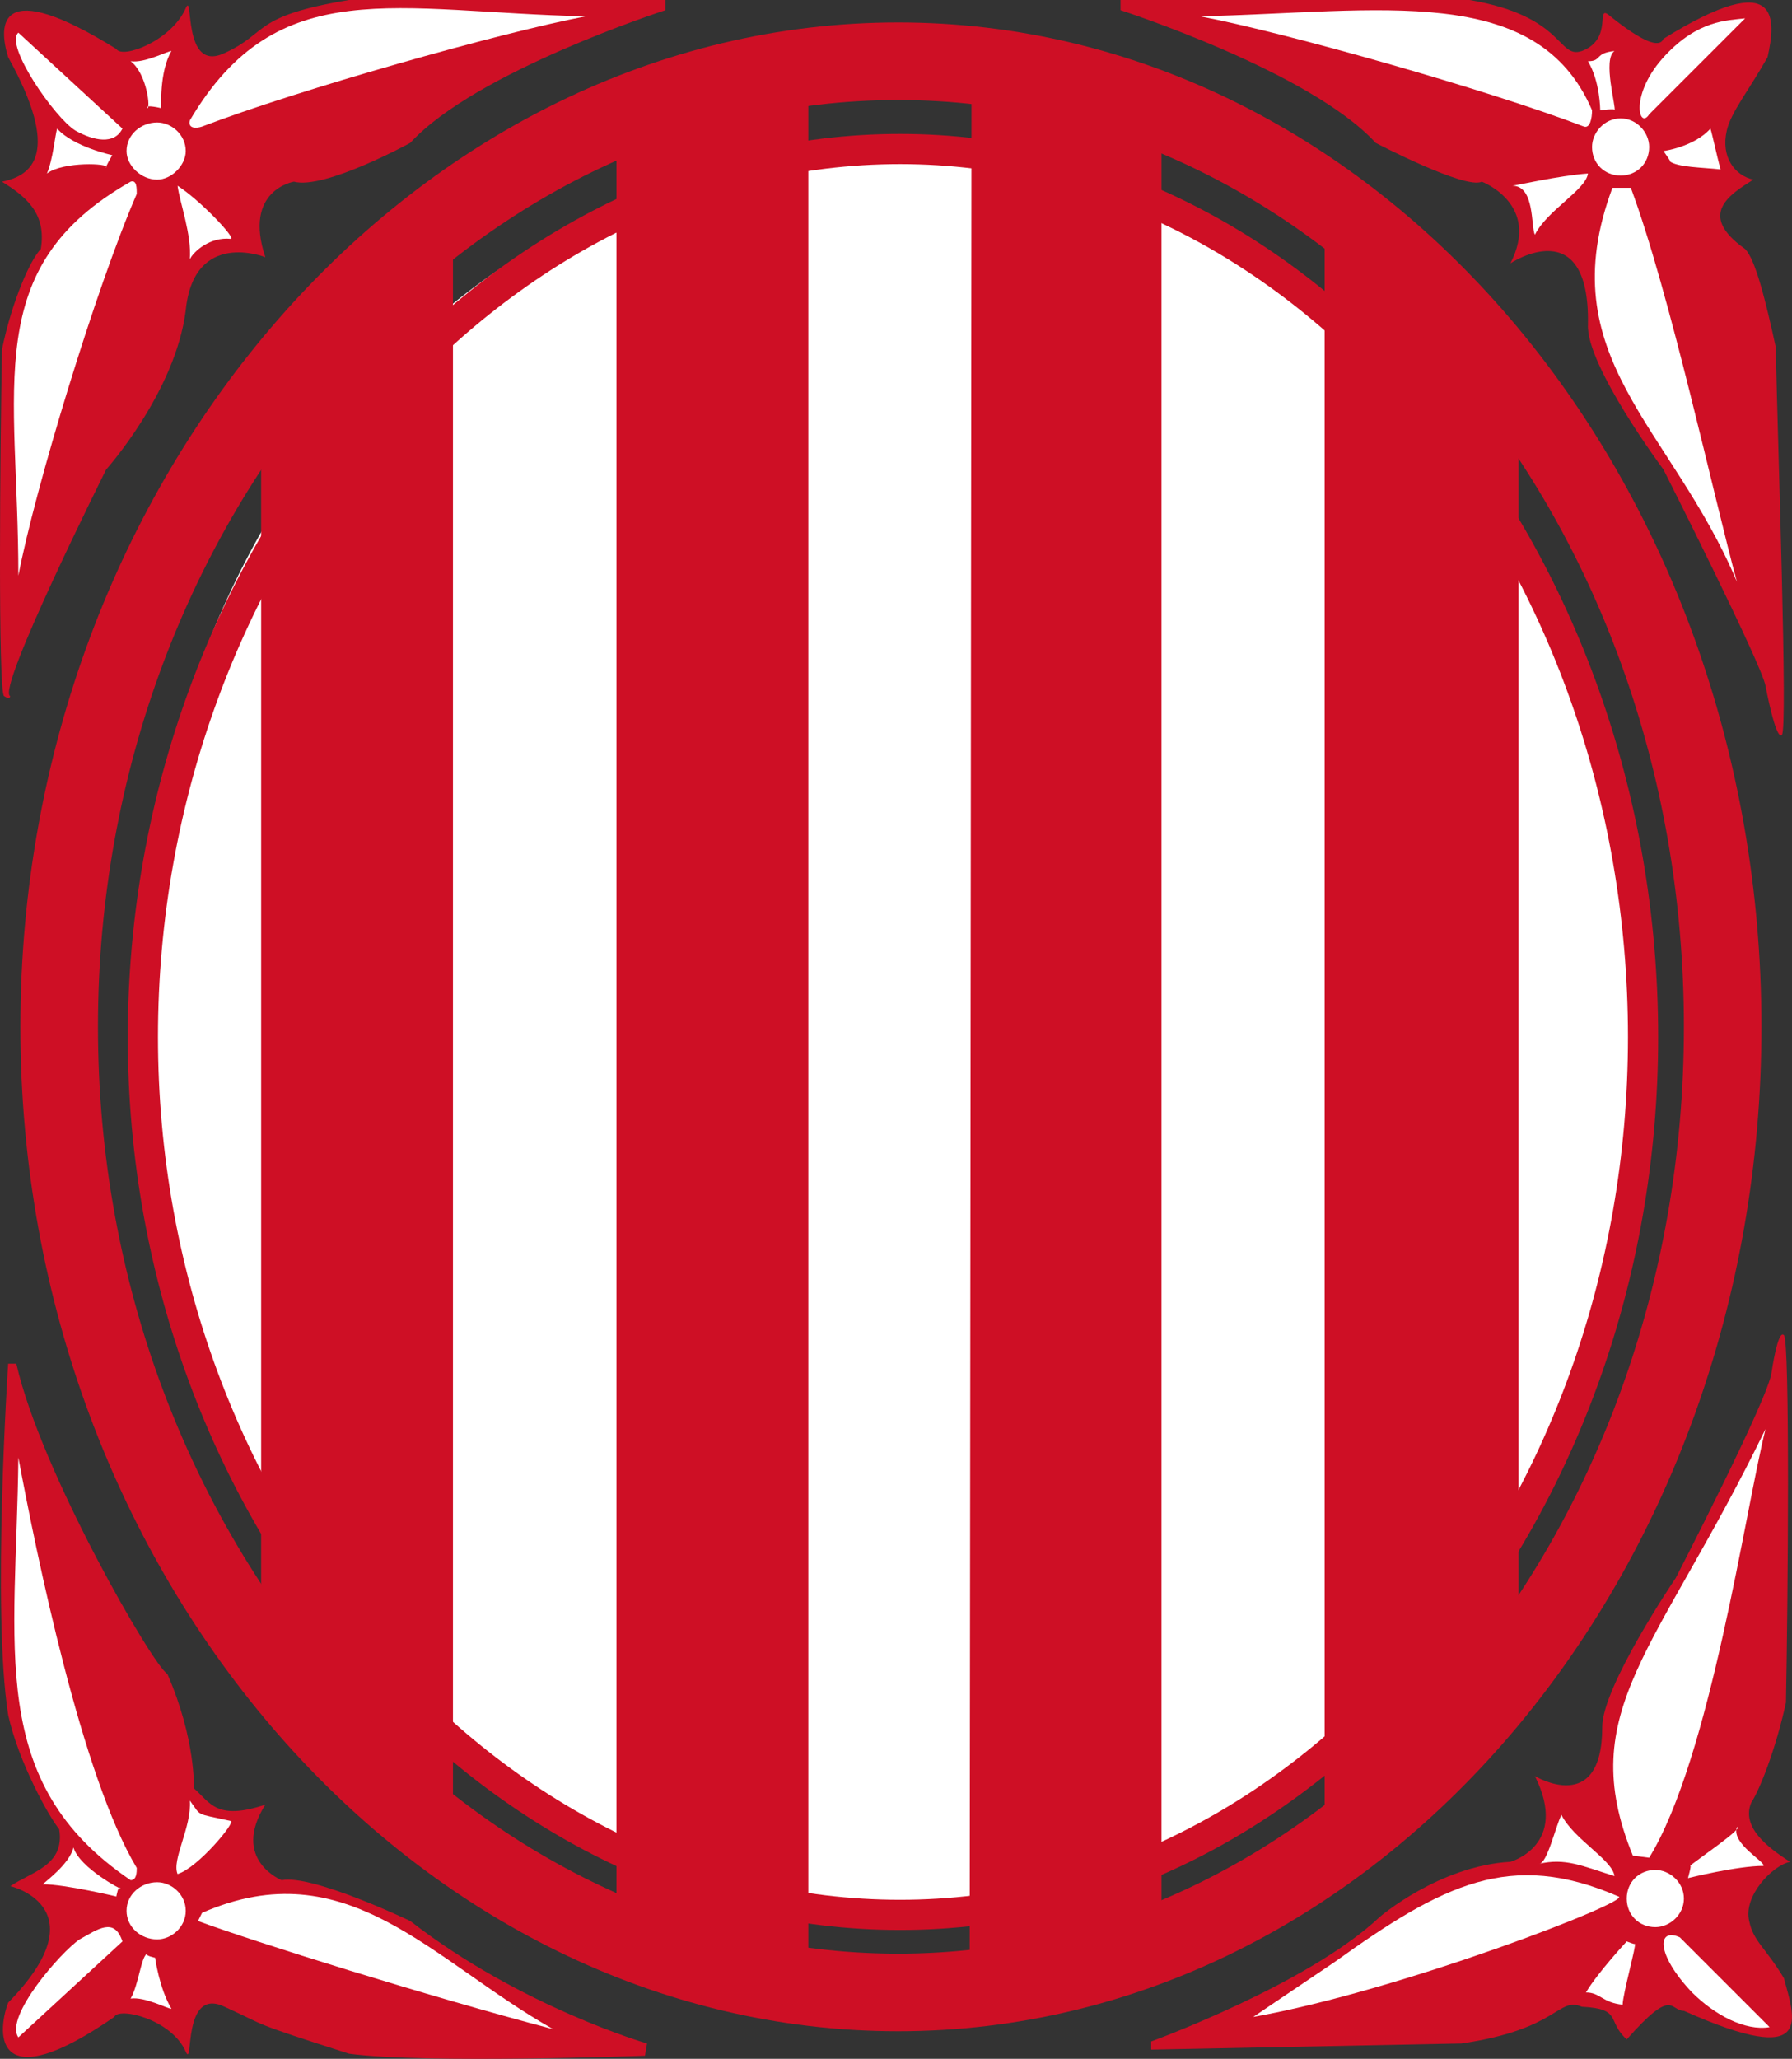 <?xml version="1.0" encoding="UTF-8" standalone="no"?>


<svg
   xmlns:dc="http://purl.org/dc/elements/1.1/"
   xmlns:cc="http://creativecommons.org/ns#"
   xmlns:rdf="http://www.w3.org/1999/02/22-rdf-syntax-ns#"
   xmlns:svg="http://www.w3.org/2000/svg"
   xmlns="http://www.w3.org/2000/svg"
   xmlns:sodipodi="http://sodipodi.sourceforge.net/DTD/sodipodi-0.dtd"
   xmlns:inkscape="http://www.inkscape.org/namespaces/inkscape"
   width="180.128"
   height="206.912"
   id="svg8943"
   sodipodi:version="0.32"
   inkscape:version="0.48.4 r9939"
   version="1.0"
   sodipodi:docname="Ajax.svg">
  <rect width="100%" height="100%" fill="#333333" stroke="none"/>
  <defs
     id="defs1369" />
  <sodipodi:namedview
     id="base"
     pagecolor="#ffffff"
     bordercolor="#666666"
     borderopacity="1.0"
     inkscape:pageopacity="0.0"
     inkscape:pageshadow="2"
     inkscape:zoom="2"
     inkscape:cx="75.440634"
     inkscape:cy="86.504688"
     inkscape:document-units="px"
     inkscape:current-layer="layer1"
     inkscape:window-width="1280"
     inkscape:window-height="1001"
     inkscape:window-x="-8"
     inkscape:window-y="-8"
     showgrid="false"
     inkscape:window-maximized="1" />
  <g
     inkscape:label="Capa 1"
     inkscape:groupmode="layer"
     id="layer1"
     transform="translate(-263.312,-222.416)">
    <g
       id="g15795">
      <path
         style="font-size:4.28px;letter-spacing:0.217;word-spacing:-0.001;fill:#ce0f25;fill-opacity:1;fill-rule:nonzero;stroke:none;stroke-width:0.062;stroke-linecap:butt;stroke-linejoin:miter;stroke-miterlimit:4;stroke-dasharray:none;font-family:'fnt0, &quot;GrotesqueMT&quot;, Arial'"
         d="M 264.337,292.378 C 262.901,291.762 273.98,269.605 273.98,269.605 C 273.98,269.605 280.956,261.808 281.982,253.602 C 282.802,245.395 289.983,248.267 289.983,248.267 C 287.726,241.497 292.855,240.676 292.855,240.676 C 295.933,241.497 304.55,236.778 304.55,236.778 C 311.115,229.597 330.195,223.442 330.195,223.442 L 330.195,222.416 L 298.395,222.416 C 288.547,224.058 290.393,225.699 285.88,227.751 C 281.571,229.802 282.802,221.391 281.982,223.237 C 280.546,226.52 275.621,228.366 275.006,227.34 C 263.106,219.954 263.106,224.878 264.132,228.161 C 269.466,237.804 266.594,240.061 263.517,240.676 C 265.774,242.112 268.03,243.754 267.415,247.447 C 266.389,248.472 264.543,252.576 263.517,257.5 C 263.312,267.553 263.106,291.968 263.722,292.378 C 264.337,292.788 264.337,292.378 264.337,292.378"
         class="ps06 ps12 ps256"
         id="path3103" />
      <path
         style="font-size:4.28px;letter-spacing:0.217;word-spacing:-0.001;fill:white;fill-rule:nonzero;stroke:none;stroke-width:0.062;stroke-linecap:butt;stroke-linejoin:miter;stroke-miterlimit:4;stroke-dasharray:none;font-family:fnt0, &quot;GrotesqueMT&quot;, Arial"
         d="M 265.158,225.699 L 275.621,235.342 C 274.801,236.983 272.749,236.573 270.903,235.547 C 268.851,234.316 263.722,226.93 265.158,225.699"
         class="ps05 ps12 ps256"
         id="path3105" />
      <path
         style="font-size:4.28px;letter-spacing:0.217;word-spacing:-0.001;fill:white;fill-rule:nonzero;stroke:none;stroke-width:0.062;stroke-linecap:butt;stroke-linejoin:miter;stroke-miterlimit:4;stroke-dasharray:none;font-family:fnt0, &quot;GrotesqueMT&quot;, Arial"
         d="M 279.52,233.29 C 279.52,233.29 277.878,232.88 278.083,233.29 C 278.494,233.495 278.083,229.802 276.442,228.571 C 277.878,228.777 280.135,227.546 280.546,227.546 C 279.314,229.597 279.52,233.29 279.52,233.29"
         class="ps05 ps12 ps256"
         id="path3107" />
      <path
         style="font-size:4.28px;letter-spacing:0.217;word-spacing:-0.001;fill:white;fill-rule:nonzero;stroke:none;stroke-width:0.062;stroke-linecap:butt;stroke-linejoin:miter;stroke-miterlimit:4;stroke-dasharray:none;font-family:fnt0, &quot;GrotesqueMT&quot;, Arial"
         d="M 277.058,241.907 C 272.954,251.345 266.799,271.656 265.158,280.273 C 265.158,261.193 261.26,249.293 276.442,240.676 C 277.058,240.471 277.058,241.292 277.058,241.907"
         class="ps05 ps12 ps256"
         id="path3109" />
      <path
         style="font-size:4.28px;letter-spacing:0.217;word-spacing:-0.001;fill:white;fill-rule:nonzero;stroke:none;stroke-width:0.062;stroke-linecap:butt;stroke-linejoin:miter;stroke-miterlimit:4;stroke-dasharray:none;font-family:fnt0, &quot;GrotesqueMT&quot;, Arial"
         d="M 276.032,237.599 C 276.032,235.957 277.468,234.726 279.109,234.726 C 280.546,234.726 281.982,235.957 281.982,237.599 C 281.982,239.035 280.546,240.471 279.109,240.471 C 277.468,240.471 276.032,239.035 276.032,237.599"
         class="ps05 ps12 ps256"
         id="path3111" />
      <path
         style="font-size:4.28px;letter-spacing:0.217;word-spacing:-0.001;fill:white;fill-rule:nonzero;stroke:none;stroke-width:0.062;stroke-linecap:butt;stroke-linejoin:miter;stroke-miterlimit:4;stroke-dasharray:none;font-family:fnt0, &quot;GrotesqueMT&quot;, Arial"
         d="M 283.623,235.137 C 293.266,231.444 313.577,225.699 322.194,224.058 C 303.114,223.647 291.214,219.544 282.392,234.521 C 282.187,235.342 283.007,235.342 283.623,235.137"
         class="ps05 ps12 ps256"
         id="path3113" />
      <path
         style="font-size:4.28px;letter-spacing:0.217;word-spacing:-0.001;fill:white;fill-rule:nonzero;stroke:none;stroke-width:0.062;stroke-linecap:butt;stroke-linejoin:miter;stroke-miterlimit:4;stroke-dasharray:none;font-family:fnt0, &quot;GrotesqueMT&quot;, Arial"
         d="M 281.161,241.086 C 283.418,242.523 287.111,246.421 286.495,246.421 C 284.444,246.216 282.802,247.652 282.392,248.472 C 282.597,246.011 281.366,242.728 281.161,241.086"
         class="ps05 ps12 ps256"
         id="path3115" />
      <path
         style="font-size:4.28px;letter-spacing:0.217;word-spacing:-0.001;fill:white;fill-rule:nonzero;stroke:none;stroke-width:0.062;stroke-linecap:butt;stroke-linejoin:miter;stroke-miterlimit:4;stroke-dasharray:none;font-family:fnt0, &quot;GrotesqueMT&quot;, Arial"
         d="M 274.596,238.009 C 274.596,238.009 273.775,239.445 273.98,239.24 C 274.391,238.83 269.672,238.625 268.03,239.855 C 268.646,238.419 268.851,235.957 269.056,235.342 C 270.697,237.188 274.596,238.009 274.596,238.009"
         class="ps05 ps12 ps256"
         id="path3117" />
    </g>
    <g
       id="g15825">
      <path
         style="font-size:4.28px;letter-spacing:0.217;word-spacing:-0.001;fill:#ce0f25;fill-opacity:1;fill-rule:nonzero;stroke:none;stroke-width:0.062;stroke-linecap:butt;stroke-linejoin:miter;stroke-miterlimit:4;stroke-dasharray:none;font-family:'fnt0, &quot;GrotesqueMT&quot;, Arial'"
         d="M 289.983,403.783 C 286.495,409.322 291.624,411.374 291.624,411.374 C 294.702,410.758 304.55,415.477 304.55,415.477 C 315.629,424.094 328.349,427.787 328.349,427.787 L 328.144,429.018 C 328.144,429.018 305.986,429.839 298.395,428.813 C 288.137,425.53 290.393,426.146 285.88,424.094 C 281.571,422.042 282.802,430.454 281.982,428.608 C 280.546,425.325 275.211,424.094 274.801,425.12 C 262.901,433.327 262.901,426.966 264.132,423.684 C 273.775,413.836 263.722,411.784 264.337,411.989 C 266.389,410.553 269.877,409.938 269.261,406.245 C 268.236,405.014 265.158,399.474 264.132,394.755 C 262.491,384.292 264.132,359.467 264.132,359.467 L 264.953,359.467 C 267.415,370.341 278.699,389.832 280.135,390.652 C 283.007,397.218 282.802,402.141 282.802,402.141 C 284.444,403.578 285.059,405.424 289.983,403.783"
         class="ps06 ps12 ps256"
         id="path3119" />
      <path
         style="font-size:4.28px;letter-spacing:0.217;word-spacing:-0.001;fill:white;fill-rule:nonzero;stroke:none;stroke-width:0.062;stroke-linecap:butt;stroke-linejoin:miter;stroke-miterlimit:4;stroke-dasharray:none;font-family:fnt0, &quot;GrotesqueMT&quot;, Arial"
         d="M 265.158,427.172 L 275.621,417.529 C 274.801,415.067 273.16,416.298 271.313,417.324 C 269.466,418.555 263.722,425.12 265.158,427.172"
         class="ps05 ps12 ps256"
         id="path3121" />
      <path
         style="font-size:4.28px;letter-spacing:0.217;word-spacing:-0.001;fill:white;fill-rule:nonzero;stroke:none;stroke-width:0.062;stroke-linecap:butt;stroke-linejoin:miter;stroke-miterlimit:4;stroke-dasharray:none;font-family:fnt0, &quot;GrotesqueMT&quot;, Arial"
         d="M 278.904,419.17 C 278.904,419.17 277.878,418.965 278.083,418.76 C 277.468,419.17 277.263,421.837 276.442,423.273 C 277.878,423.068 280.135,424.299 280.546,424.299 C 279.314,422.248 278.904,419.17 278.904,419.17"
         class="ps05 ps12 ps256"
         id="path3123" />
      <path
         style="font-size:4.28px;letter-spacing:0.217;word-spacing:-0.001;fill:white;fill-rule:nonzero;stroke:none;stroke-width:0.062;stroke-linecap:butt;stroke-linejoin:miter;stroke-miterlimit:4;stroke-dasharray:none;font-family:fnt0, &quot;GrotesqueMT&quot;, Arial"
         d="M 277.058,410.143 C 271.518,400.91 267.005,378.753 265.158,368.905 C 264.953,387.985 261.875,401.526 276.442,411.374 C 277.058,411.374 277.058,410.553 277.058,410.143"
         class="ps05 ps12 ps256"
         id="path3125" />
      <path
         style="font-size:4.28px;letter-spacing:0.217;word-spacing:-0.001;fill:white;fill-rule:nonzero;stroke:none;stroke-width:0.062;stroke-linecap:butt;stroke-linejoin:miter;stroke-miterlimit:4;stroke-dasharray:none;font-family:fnt0, &quot;GrotesqueMT&quot;, Arial"
         d="M 276.032,414.451 C 276.032,412.81 277.468,411.579 279.109,411.579 C 280.546,411.579 281.982,412.81 281.982,414.451 C 281.982,416.093 280.546,417.324 279.109,417.324 C 277.468,417.324 276.032,416.093 276.032,414.451"
         class="ps05 ps12 ps256"
         id="path3127" />
      <path
         style="font-size:4.28px;letter-spacing:0.217;word-spacing:-0.001;fill:white;fill-rule:nonzero;stroke:none;stroke-width:0.062;stroke-linecap:butt;stroke-linejoin:miter;stroke-miterlimit:4;stroke-dasharray:none;font-family:fnt0, &quot;GrotesqueMT&quot;, Arial"
         d="M 283.623,414.656 C 298.19,408.296 306.601,419.375 318.911,426.351 C 306.396,423.068 288.752,417.529 283.213,415.477 L 283.623,414.656"
         class="ps05 ps12 ps256"
         id="path3129" />
      <path
         style="font-size:4.28px;letter-spacing:0.217;word-spacing:-0.001;fill:white;fill-rule:nonzero;stroke:none;stroke-width:0.062;stroke-linecap:butt;stroke-linejoin:miter;stroke-miterlimit:4;stroke-dasharray:none;font-family:fnt0, &quot;GrotesqueMT&quot;, Arial"
         d="M 281.161,410.758 C 283.213,410.143 287.111,405.424 286.495,405.424 C 282.802,404.603 283.623,405.014 282.392,403.372 C 282.597,406.04 280.546,409.322 281.161,410.758"
         class="ps05 ps12 ps256"
         id="path3131" />
      <path
         style="font-size:4.28px;letter-spacing:0.217;word-spacing:-0.001;fill:white;fill-rule:nonzero;stroke:none;stroke-width:0.062;stroke-linecap:butt;stroke-linejoin:miter;stroke-miterlimit:4;stroke-dasharray:none;font-family:fnt0, &quot;GrotesqueMT&quot;, Arial"
         d="M 275.006,413.015 C 275.006,413.015 275.211,411.784 275.416,412.195 C 275.621,412.4 271.313,410.143 270.697,408.091 C 270.287,409.733 268.03,411.374 267.62,411.784 C 269.877,411.784 275.006,413.015 275.006,413.015"
         class="ps05 ps12 ps256"
         id="path3133" />
    </g>
    <g
       id="g15805">
      <path
         style="font-size:4.28px;letter-spacing:0.217;word-spacing:-0.001;fill:#ce0f25;fill-opacity:1;fill-rule:nonzero;stroke:none;stroke-width:0.062;stroke-linecap:butt;stroke-linejoin:miter;stroke-miterlimit:4;stroke-dasharray:none;font-family:'fnt0, &quot;GrotesqueMT&quot;, Arial'"
         d="M 440.78,291.352 C 440.369,289.095 430.521,269.605 430.521,269.605 C 430.521,269.605 422.725,259.141 422.93,255.038 C 423.135,243.548 415.134,248.883 415.134,248.883 C 418.212,242.933 412.262,240.676 412.262,240.676 C 410.62,241.497 401.593,236.778 401.593,236.778 C 395.028,229.597 375.947,223.442 375.947,223.442 L 375.947,222.416 L 411.031,222.416 C 420.673,224.058 419.853,228.366 422.315,227.546 C 425.598,226.315 423.546,222.622 425.187,224.058 C 428.265,226.52 430.111,227.34 430.521,226.315 C 442.421,218.929 441.806,224.468 440.985,228.161 C 439.138,231.444 437.292,233.701 436.882,235.547 C 436.266,238.214 437.702,240.061 439.549,240.471 C 437.292,241.907 433.804,243.959 438.728,247.447 C 439.754,248.472 440.78,252.576 441.806,257.295 C 442.011,267.348 443.037,295.866 442.421,296.276 C 441.806,296.892 440.78,291.352 440.78,291.352"
         class="ps06 ps12 ps256"
         id="path3135" />
      <path
         style="font-size:4.28px;letter-spacing:0.217;word-spacing:-0.001;fill:white;fill-rule:nonzero;stroke:none;stroke-width:0.062;stroke-linecap:butt;stroke-linejoin:miter;stroke-miterlimit:4;stroke-dasharray:none;font-family:fnt0, &quot;GrotesqueMT&quot;, Arial"
         d="M 438.728,224.263 L 429.085,233.906 C 428.059,235.547 427.034,231.854 430.727,227.956 C 434.009,224.468 436.882,224.468 438.728,224.263"
         class="ps05 ps12 ps256"
         id="path3137" />
      <path
         style="font-size:4.28px;letter-spacing:0.217;word-spacing:-0.001;fill:white;fill-rule:nonzero;stroke:none;stroke-width:0.062;stroke-linecap:butt;stroke-linejoin:miter;stroke-miterlimit:4;stroke-dasharray:none;font-family:fnt0, &quot;GrotesqueMT&quot;, Arial"
         d="M 424.161,233.495 C 424.161,233.495 425.803,233.29 425.598,233.495 C 425.803,233.29 424.366,228.366 425.598,227.546 C 423.546,227.751 424.366,228.571 422.93,228.571 C 424.161,230.623 424.161,233.495 424.161,233.495"
         class="ps05 ps12 ps256"
         id="path3139" />
      <path
         style="font-size:4.28px;letter-spacing:0.217;word-spacing:-0.001;fill:white;fill-rule:nonzero;stroke:none;stroke-width:0.062;stroke-linecap:butt;stroke-linejoin:miter;stroke-miterlimit:4;stroke-dasharray:none;font-family:fnt0, &quot;GrotesqueMT&quot;, Arial"
         d="M 427.239,241.292 C 431.137,251.755 435.651,272.682 437.907,280.889 C 431.342,265.296 419.032,258.32 425.392,241.292 L 427.239,241.292"
         class="ps05 ps12 ps256"
         id="path3141" />
      <path
         style="font-size:4.28px;letter-spacing:0.217;word-spacing:-0.001;fill:white;fill-rule:nonzero;stroke:none;stroke-width:0.062;stroke-linecap:butt;stroke-linejoin:miter;stroke-miterlimit:4;stroke-dasharray:none;font-family:fnt0, &quot;GrotesqueMT&quot;, Arial"
         d="M 423.341,237.188 C 423.341,235.752 424.572,234.316 426.213,234.316 C 427.854,234.316 429.085,235.752 429.085,237.188 C 429.085,238.83 427.854,240.061 426.213,240.061 C 424.572,240.061 423.341,238.83 423.341,237.188"
         class="ps05 ps12 ps256"
         id="path3143" />
      <path
         style="font-size:4.28px;letter-spacing:0.217;word-spacing:-0.001;fill:white;fill-rule:nonzero;stroke:none;stroke-width:0.062;stroke-linecap:butt;stroke-linejoin:miter;stroke-miterlimit:4;stroke-dasharray:none;font-family:fnt0, &quot;GrotesqueMT&quot;, Arial"
         d="M 422.52,235.137 C 412.877,231.444 392.566,225.699 383.949,224.058 C 402.003,223.647 417.801,220.57 423.341,233.495 C 423.341,234.316 423.135,235.342 422.52,235.137"
         class="ps05 ps12 ps256"
         id="path3145" />
      <path
         style="font-size:4.28px;letter-spacing:0.217;word-spacing:-0.001;fill:white;fill-rule:nonzero;stroke:none;stroke-width:0.062;stroke-linecap:butt;stroke-linejoin:miter;stroke-miterlimit:4;stroke-dasharray:none;font-family:fnt0, &quot;GrotesqueMT&quot;, Arial"
         d="M 422.93,239.855 C 420.058,240.061 415.544,241.086 415.339,241.086 C 417.596,241.086 417.186,245.19 417.596,246.011 C 418.827,243.548 422.725,241.497 422.93,239.855"
         class="ps05 ps12 ps256"
         id="path3147" />
      <path
         style="font-size:4.28px;letter-spacing:0.217;word-spacing:-0.001;fill:white;fill-rule:nonzero;stroke:none;stroke-width:0.062;stroke-linecap:butt;stroke-linejoin:miter;stroke-miterlimit:4;stroke-dasharray:none;font-family:fnt0, &quot;GrotesqueMT&quot;, Arial"
         d="M 430.521,237.599 C 430.521,237.599 431.547,239.035 431.137,238.625 C 431.958,239.24 434.42,239.24 436.266,239.445 C 435.856,238.009 435.445,235.957 435.24,235.342 C 433.599,237.188 430.521,237.599 430.521,237.599"
         class="ps05 ps12 ps256"
         id="path3149" />
    </g>
    <g
       id="g15815">
      <path
         style="font-size:4.28px;letter-spacing:0.217;word-spacing:-0.001;fill:#ce0f25;fill-opacity:1;fill-rule:nonzero;stroke:none;stroke-width:0.062;stroke-linecap:butt;stroke-linejoin:miter;stroke-miterlimit:4;stroke-dasharray:none;font-family:'fnt0, &quot;GrotesqueMT&quot;, Arial'"
         d="M 422.315,424.094 C 419.853,423.068 420.058,426.351 410.21,427.787 L 379.025,428.403 L 379.025,427.582 C 379.025,427.582 394.823,421.837 402.003,415.067 C 402.003,415.067 407.953,409.938 415.134,409.527 C 415.134,409.527 421.084,407.886 417.596,400.91 C 417.596,400.91 424.366,405.014 424.366,395.986 C 424.366,391.883 431.752,381.009 431.752,381.009 C 431.752,381.009 441.19,362.75 441.395,360.288 C 441.395,360.288 442.011,355.979 442.626,356.595 C 443.242,357.005 443.037,383.471 442.831,393.524 C 441.806,398.243 440.164,402.347 439.344,403.578 C 438.318,406.04 440.985,408.091 443.242,409.527 C 441.395,409.938 438.523,413.015 439.138,415.477 C 439.549,417.529 440.78,418.144 442.626,421.222 C 443.652,425.12 445.909,430.454 432.573,424.504 C 431.137,424.504 431.547,422.042 426.828,427.377 C 424.777,425.53 426.418,424.299 422.315,424.094"
         class="ps06 ps12 ps256"
         id="path3151" />
      <path
         style="font-size:4.28px;letter-spacing:0.217;word-spacing:-0.001;fill:white;fill-rule:nonzero;stroke:none;stroke-width:0.062;stroke-linecap:butt;stroke-linejoin:miter;stroke-miterlimit:4;stroke-dasharray:none;font-family:fnt0, &quot;GrotesqueMT&quot;, Arial"
         d="M 441.19,426.146 L 432.163,417.118 C 429.906,416.093 429.701,418.76 433.394,422.658 C 435.651,424.915 438.728,426.556 441.19,426.146"
         class="ps05 ps12 ps256"
         id="path3153" />
      <path
         style="font-size:4.28px;letter-spacing:0.217;word-spacing:-0.001;fill:white;fill-rule:nonzero;stroke:none;stroke-width:0.062;stroke-linecap:butt;stroke-linejoin:miter;stroke-miterlimit:4;stroke-dasharray:none;font-family:fnt0, &quot;GrotesqueMT&quot;, Arial"
         d="M 426.828,417.529 C 426.828,417.529 427.854,417.939 427.649,417.734 C 427.854,417.734 426.418,422.863 426.418,423.889 C 424.366,423.684 424.161,422.658 422.725,422.658 C 423.956,420.606 426.828,417.529 426.828,417.529"
         class="ps05 ps12 ps256"
         id="path3155" />
      <path
         style="font-size:4.28px;letter-spacing:0.217;word-spacing:-0.001;fill:white;fill-rule:nonzero;stroke:none;stroke-width:0.062;stroke-linecap:butt;stroke-linejoin:miter;stroke-miterlimit:4;stroke-dasharray:none;font-family:fnt0, &quot;GrotesqueMT&quot;, Arial"
         d="M 429.085,409.117 C 435.24,399.064 438.728,374.239 440.78,366.032 C 429.906,388.395 421.494,394.345 427.444,408.912 L 429.085,409.117"
         class="ps05 ps12 ps256"
         id="path3157" />
      <path
         style="font-size:4.28px;letter-spacing:0.217;word-spacing:-0.001;fill:white;fill-rule:nonzero;stroke:none;stroke-width:0.062;stroke-linecap:butt;stroke-linejoin:miter;stroke-miterlimit:4;stroke-dasharray:none;font-family:fnt0, &quot;GrotesqueMT&quot;, Arial"
         d="M 426.828,413.22 C 426.828,411.579 428.059,410.348 429.701,410.348 C 431.137,410.348 432.573,411.579 432.573,413.22 C 432.573,414.862 431.137,416.093 429.701,416.093 C 428.059,416.093 426.828,414.862 426.828,413.22"
         class="ps05 ps12 ps256"
         id="path3159" />
      <path
         style="font-size:4.28px;letter-spacing:0.217;word-spacing:-0.001;fill:white;fill-rule:nonzero;stroke:none;stroke-width:0.062;stroke-linecap:butt;stroke-linejoin:miter;stroke-miterlimit:4;stroke-dasharray:none;font-family:fnt0, &quot;GrotesqueMT&quot;, Arial"
         d="M 425.598,410.964 C 422.315,409.938 420.673,409.117 418.006,409.733 C 418.827,409.733 419.648,406.04 420.263,404.809 C 421.494,407.271 425.392,409.322 425.598,410.964"
         class="ps05 ps12 ps256"
         id="path3161" />
      <path
         style="font-size:4.28px;letter-spacing:0.217;word-spacing:-0.001;fill:white;fill-rule:nonzero;stroke:none;stroke-width:0.062;stroke-linecap:butt;stroke-linejoin:miter;stroke-miterlimit:4;stroke-dasharray:none;font-family:fnt0, &quot;GrotesqueMT&quot;, Arial"
         d="M 432.983,411.169 C 432.983,411.169 433.394,409.733 433.189,409.938 C 433.599,409.527 438.728,406.04 437.907,406.04 C 437.292,407.681 440.78,409.527 440.575,409.938 C 437.907,409.938 432.983,411.169 432.983,411.169"
         class="ps05 ps12 ps256"
         id="path3163" />
      <path
         style="font-size:4.28px;letter-spacing:0.217;word-spacing:-0.001;fill:white;fill-rule:nonzero;stroke:none;stroke-width:0.062;stroke-linecap:butt;stroke-linejoin:miter;stroke-miterlimit:4;stroke-dasharray:none;font-family:fnt0, &quot;GrotesqueMT&quot;, Arial"
         d="M 389.283,425.12 C 404.26,422.453 427.444,413.426 426.008,413.015 C 415.134,408.296 408.364,411.784 397.49,419.581 L 389.283,425.12"
         class="ps05 ps12 ps256"
         id="path3165" />
    </g>
    <g
       id="g15846">
      <g
         id="g15842">
        <path
           id="path3167"
           class="ps051 ps12 ps256"
           d="M 352.764,414.673 C 395.438,414.673 428.075,380.599 428.075,324.999 C 428.075,274.939 395.438,237.377 352.764,237.377 C 310.089,237.377 277.248,275.041 277.248,324.999 C 277.248,374.957 310.089,414.673 352.764,414.673"
           style="font-size:4.28px;letter-spacing:0.217;word-spacing:-0.001;fill:white;fill-opacity:1;fill-rule:nonzero;stroke:none;stroke-width:0.062;stroke-linecap:butt;stroke-linejoin:miter;stroke-miterlimit:4;stroke-dasharray:none;font-family:fnt0, &quot;GrotesqueMT&quot;, Arial"
           sodipodi:nodetypes="csszc" />
        <path
           id="path3169"
           class="ps013 ps15 ps256"
           d="M 353.789,414.862 C 395.028,414.862 428.47,374.854 428.47,326.641 C 428.47,278.221 395.028,237.394 353.789,237.394 C 312.346,237.394 277.673,278.221 277.673,326.641 C 277.673,374.854 312.346,414.862 353.789,414.862 z "
           style="font-size:4.28px;letter-spacing:0.217;word-spacing:-0.001;fill:none;stroke:#ce0f25;stroke-width:3.036;stroke-linecap:butt;stroke-linejoin:miter;stroke-miterlimit:4;stroke-dasharray:none;stroke-opacity:1;font-family:'fnt0, &quot;GrotesqueMT&quot;, Arial'" />
      </g>
      <g
         id="g15835">
        <path
           style="font-size:4.28px;letter-spacing:0.217;word-spacing:-0.001;fill:#ce0f25;fill-opacity:1;fill-rule:nonzero;stroke:none;stroke-width:0.148;stroke-linecap:butt;stroke-linejoin:miter;stroke-miterlimit:4;stroke-dasharray:none"
           d="M 308.843,244.979 L 289.562,263.604 L 289.562,386.854 L 308.843,406.26 L 308.843,244.979 z "
           id="path3171" />
        <path
           style="font-size:4.28px;letter-spacing:0.217;word-spacing:-0.001;fill:#ce0f25;fill-opacity:1;fill-rule:nonzero;stroke:none;stroke-width:0.148;stroke-linecap:butt;stroke-linejoin:miter;stroke-miterlimit:4;stroke-dasharray:none;font-family:'fnt0, &quot;GrotesqueMT&quot;, Arial'"
           d="M 344.562,231.01 L 325.28,236.073 L 325.28,415.979 L 344.562,421.041 L 344.562,231.01 z "
           id="path3173" />
        <path
           style="font-size:4.28px;letter-spacing:0.217;word-spacing:-0.001;fill:#ce0f25;fill-opacity:1;fill-rule:nonzero;stroke:none;stroke-width:0.148;stroke-linecap:butt;stroke-linejoin:miter;stroke-miterlimit:4;stroke-dasharray:none;font-family:'fnt0, &quot;GrotesqueMT&quot;, Arial'"
           d="M 360.968,231.01 L 360.78,420.416 L 380.062,415.541 L 380.062,234.51 L 360.968,231.01 z "
           id="path3175" />
        <path
           id="path3177"
           class="ps044 ps15 ps256"
           d="M 396.669,243.737 L 415.955,259.834 L 415.955,388.993 L 396.464,405.856 L 396.464,243.929"
           style="font-size:4.28px;letter-spacing:0.217;word-spacing:-0.001;fill:#ce0f25;fill-opacity:1;fill-rule:nonzero;stroke:none;stroke-width:0.148;stroke-linecap:butt;stroke-linejoin:miter;stroke-miterlimit:4;stroke-dasharray:none;font-family:'fnt0, &quot;GrotesqueMT&quot;, Arial'" />
        <path
           id="path3179"
           class="ps013 ps16 ps256"
           d="M 353.584,422.658 C 399.336,422.658 436.471,379.163 436.471,325.615 C 436.471,272.066 399.336,228.571 353.584,228.571 C 307.832,228.571 269.261,272.066 269.261,325.615 C 269.261,379.163 307.832,422.658 353.584,422.658 z "
           style="font-size:4.28px;letter-spacing:0.217;word-spacing:-0.001;fill:none;stroke:#ce0f25;stroke-width:7.796;stroke-linecap:butt;stroke-linejoin:miter;stroke-miterlimit:4;stroke-dasharray:none;stroke-opacity:1;font-family:'fnt0, &quot;GrotesqueMT&quot;, Arial'" />
      </g>
    </g>
  </g>
</svg>
